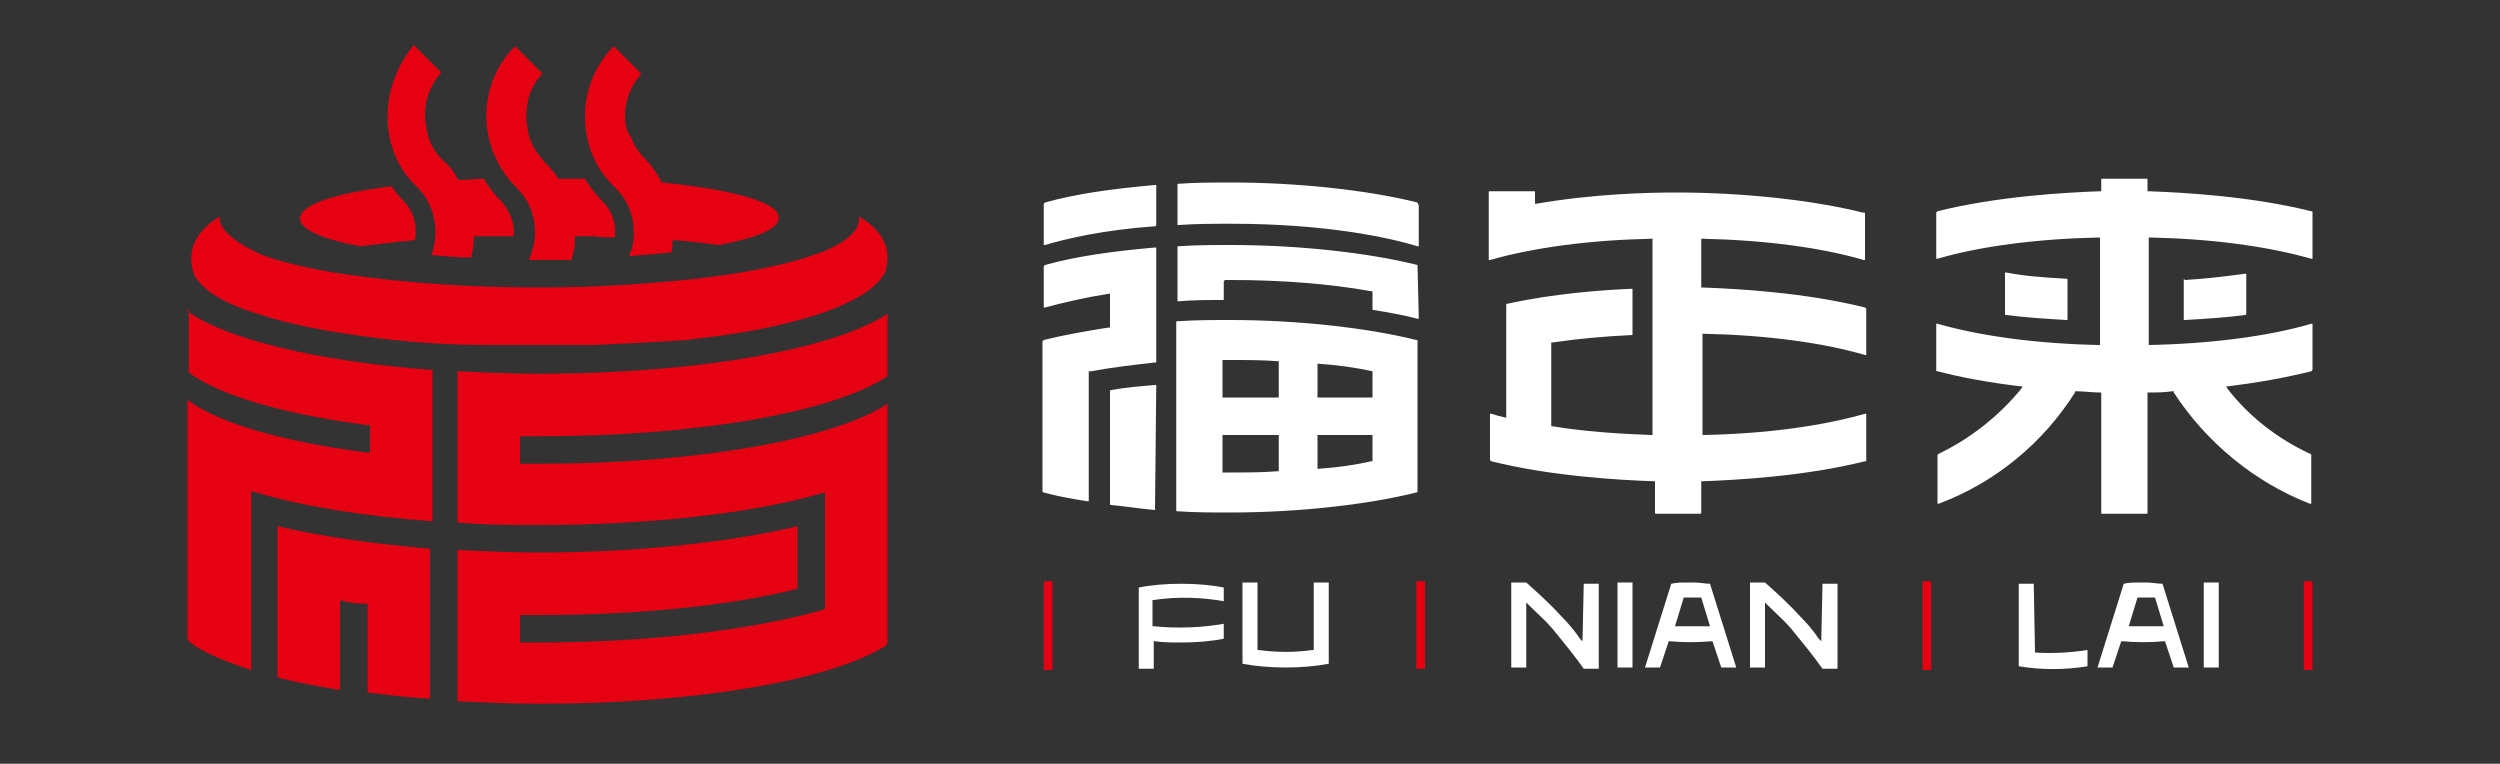 <?xml version="1.0" encoding="utf-8"?>
<!-- Generator: Adobe Illustrator 22.1.0, SVG Export Plug-In . SVG Version: 6.00 Build 0)  -->
<svg version="1.1" id="Layer_1" xmlns="http://www.w3.org/2000/svg" xmlns:xlink="http://www.w3.org/1999/xlink" x="0px" y="0px"
	 viewBox="0 0 200 61.1" style="enable-background:new 0 0 200 61.1;" xml:space="preserve">
<rect x="0" y="0" width="200" height="61.1" fill="#333333" stroke="none"/>
<style type="text/css">
	.st0{fill:#E50012;}
	.st1{fill:#FFFFFF;}
</style>
<rect id="XMLID_569_" x="83.5" y="46.5" class="st0" width="0.7" height="7.1"/>
<rect id="XMLID_566_" x="113.3" y="46.5" class="st0" width="0.7" height="7"/>
<rect id="XMLID_538_" x="153.8" y="46.5" class="st0" width="0.7" height="7.1"/>
<rect id="XMLID_534_" x="184.3" y="46.5" class="st0" width="0.7" height="7.1"/>
<g>
	<g>
		<path id="XMLID_582_" class="st1" d="M97.9,48.1V47c-1-0.2-2.2-0.3-3.4-0.3c-1.2,0-2.4,0.1-3.4,0.3v6.5h1.2v-2.2h0.1
			c0.7,0.1,1.4,0.1,2.1,0.1c1.2,0,2.4-0.1,3.4-0.3v-1.2c-1.6,0.3-3.7,0.4-5.6,0.2h-0.1V48h0.1C94.2,47.7,96.3,47.8,97.9,48.1z"/>
		<path id="XMLID_581_" class="st1" d="M106.3,53.1v-6.5h-1.2V52H105c-1.4,0.2-2.9,0.2-4.3,0h-0.1v-5.4h-1.2v6.5
			C101.5,53.5,104.2,53.5,106.3,53.1z"/>
		<rect id="XMLID_580_" x="129.4" y="46.6" class="st1" width="1.2" height="6.8"/>
		<path id="XMLID_579_" class="st1" d="M126.6,51.3l-0.2-0.2c-0.4-0.6-0.9-1.2-1.4-1.7c-1-1.1-2-2-2.9-2.8h-1.2v6.8h1.2v-5.2
			l0.2,0.2c0.6,0.6,1.3,1.2,1.9,1.9c0.9,1.1,1.8,2.2,2.5,3.2h1.2v-6.8h-1.2L126.6,51.3L126.6,51.3z"/>
		<path id="XMLID_578_" class="st1" d="M145.7,51.3l-0.2-0.2c-0.4-0.6-0.9-1.2-1.4-1.7c-1-1.1-2-2-2.9-2.8H140v6.8h1.2v-5.2l0.2,0.2
			c0.6,0.6,1.3,1.2,1.9,1.9c0.9,1.1,1.8,2.2,2.5,3.2h1.2v-6.8h-1.2L145.7,51.3L145.7,51.3z"/>
		<path id="XMLID_575_" class="st1" d="M136.8,46.7c-0.4,0-0.8-0.1-1.3-0.1h-0.1c-0.1,0-0.2,0-0.3,0H135c-0.4,0-0.9,0-1.3,0.1
			l-2.1,6.7h1.2l0.7-2.1h0.1c1.1,0.1,2.2,0.1,3.3,0h0.1l0.7,2.1h1.2L136.8,46.7L136.8,46.7L136.8,46.7L136.8,46.7z M136.5,50.1
			c-0.4,0-0.8,0-1.2,0s-0.8,0-1.2,0H134l0.7-2.3h0.1c0.4,0,0.8,0,1.2,0h0.1l0.7,2.3H136.5z"/>
		<path id="XMLID_572_" class="st1" d="M173.9,53.4h1.2l-2.1-6.7c-0.4,0-0.8-0.1-1.3-0.1h-0.1c-0.1,0-0.2,0-0.3,0h-0.1
			c-0.4,0-0.9,0-1.3,0.1l-2.1,6.7h1.2l0.7-2.1h0.1c1.1,0.1,2.2,0.1,3.3,0h0.1L173.9,53.4z M172.8,50.1c-0.4,0-0.8,0-1.2,0
			s-0.8,0-1.2,0h-0.1l0.7-2.3h0.1c0.4,0,0.8,0,1.2,0h0.1l0.7,2.3H172.8z"/>
		<path id="XMLID_571_" class="st1" d="M162.8,52.2L162.8,52.2l-0.1-5.5h-1.2v6.6c1.8,0.3,3.7,0.3,5.5,0V52
			C165.7,52.2,164.2,52.3,162.8,52.2z"/>
		<rect id="XMLID_570_" x="176.3" y="46.6" class="st1" width="1.2" height="6.8"/>
	</g>
	<path id="XMLID_3_" class="st1" d="M149.2,17.1v3.6v0.1c0,0,0,0-0.1,0c-3.4-1-8-1.6-12.9-1.7h-0.1V23h0.1c2.8,0.1,8.2,0.4,13,1.6
		l0.1,0.1v3.6v0.1c0,0,0,0-0.1,0c-3.4-1-8-1.6-12.9-1.7h-0.1v8.1h0.1c4.9-0.1,9.4-0.7,12.9-1.7h0.1v0.1v3.6c0,0.1,0,0.1-0.1,0.1
		c-4.8,1.2-10.2,1.5-13,1.6h-0.1V41c0,0.1,0,0.1-0.1,0.1h-3.5c-0.1,0-0.1,0-0.1-0.1v-2.5h-0.1c-2.8-0.1-8.2-0.4-13-1.6l-0.1-0.1
		v-3.6v-0.1c0,0,0,0,0.1,0l0,0c0.3,0.1,0.7,0.2,1.1,0.3h0.1v-9c0-0.1,0-0.1,0.1-0.1c3.6-0.8,7.5-1.1,10-1.2v3.7
		c-2.2,0.1-4.4,0.3-6.4,0.6h-0.1v6.7h0.1c2.4,0.4,5.1,0.6,7.9,0.7h0.1V19.1h-0.1c-4.9,0.1-9.4,0.7-12.9,1.7h-0.1v-0.1v-5.3
		c0-0.1,0-0.1,0.1-0.1h3.5c0.1,0,0.1,0,0.1,0.1v0.9h0.1c4.6-0.8,9-0.9,11.2-0.9c5.3,0,10.9,0.6,14.9,1.6
		C149.2,17,149.2,17,149.2,17.1z M92.4,29c0.1,0,0.1,0,0.1-0.1v-9v-0.1c0,0,0,0-0.1,0c-3.4,0.3-6.3,0.7-8.8,1.4l-0.1,0.1v3.2v0.1
		c0,0,0,0,0.1,0c1.5-0.4,3.2-0.8,5.1-1.1h0.1v2.7h-0.1c-1.9,0.3-3.6,0.6-5.2,1l-0.1,0.1v12c0,0,0,0.1,0.1,0.1
		c1.1,0.3,2.2,0.5,3.5,0.7h0.1c0,0,0,0,0-0.1V29.7h0.2C88.9,29.4,90.6,29.2,92.4,29z M113.4,27.3v12c0,0,0,0.1-0.1,0.1
		c-4,1-9.6,1.6-14.9,1.6c-1.4,0-2.8,0-4.2-0.1c-0.1,0-0.1,0-0.1-0.1v-15c0-0.1,0-0.1,0.1-0.1c1.4-0.1,2.9-0.1,4.2-0.1
		c5.3,0,10.9,0.6,14.9,1.6l0,0C113.4,27.2,113.4,27.2,113.4,27.3z M102.3,34.8h-4.5v3h0.3c0.1,0,0.2,0,0.3,0c1.3,0,2.5,0,3.8-0.1
		h0.1C102.3,37.7,102.3,34.8,102.3,34.8z M102.3,28.9L102.3,28.9c-1.3-0.1-2.6-0.1-3.9-0.1c-0.1,0-0.2,0-0.3,0h-0.3v3h4.5
		C102.3,31.8,102.3,28.9,102.3,28.9z M109.8,34.8h-4.4v2.7h0.1c1.5-0.1,2.9-0.3,4.2-0.6h0.1C109.8,36.9,109.8,34.8,109.8,34.8z
		 M109.8,29.7L109.8,29.7c-1.4-0.3-2.8-0.5-4.3-0.6h-0.1v2.7h4.4V29.7z M92.4,40.8L92.4,40.8C92.5,40.8,92.5,40.7,92.4,40.8l0.1-9.9
		v-0.1h-0.1c-1.2,0.1-2.4,0.2-3.5,0.4c-0.1,0-0.1,0.1-0.1,0.1v9c0,0.1,0,0.1,0.1,0.1C90,40.5,91.2,40.7,92.4,40.8z M92.5,18v-3.1
		v-0.1c0,0,0,0-0.1,0l0,0c-3.4,0.3-6.3,0.7-8.8,1.4l-0.1,0.1v3.2v0.1c0,0,0,0,0.1,0c1.7-0.5,4.6-1.2,8.8-1.5
		C92.5,18.1,92.5,18,92.5,18z M113.4,21.2c-4-1-9.6-1.6-14.9-1.6c-1.4,0-2.8,0-4.2,0.1c-0.1,0-0.1,0-0.1,0.1V24v0.1h0.1
		c1.2-0.1,2.3-0.1,3.5-0.1c0.1,0,0.1,0,0.1-0.1v-1.4l0.1-0.1l0,0c0.2,0,0.4,0,0.5,0c4,0,7.9,0.3,11.2,0.9h0.1v1.4
		c0,0.1,0,0.1,0.1,0.1c1.2,0.2,2.4,0.4,3.5,0.7h0.1c0,0,0,0,0-0.1L113.4,21.2C113.4,21.2,113.4,21.2,113.4,21.2z M113.4,16.2
		c-4-1-9.6-1.6-14.9-1.6c-1.4,0-2.8,0-4.2,0.1c-0.1,0-0.1,0-0.1,0.1v3.1V18c0,0,0,0,0.1,0c1.4-0.1,2.8-0.1,4.2-0.1
		c7.6,0,12.6,1.1,14.9,1.8h0.1v-0.1v-3.2C113.4,16.3,113.4,16.2,113.4,16.2z M171.9,27.6V19h0.1c4.9,0.1,9.4,0.7,12.9,1.7h0.1v-0.1
		V17c0-0.1,0-0.1-0.1-0.1c-4.8-1.2-10.2-1.5-13-1.6h-0.1v-0.9c0-0.1,0-0.1-0.1-0.1h-3.5c-0.1,0-0.1,0-0.1,0.1v0.9H168
		c-2.8,0.1-8.2,0.4-13,1.6l-0.1,0.1v3.6v0.1c0,0,0,0,0.1,0c3.4-1,8-1.6,12.9-1.7h0.1v8.6h-0.1c-4.9-0.1-9.4-0.7-12.9-1.7h-0.1V26
		v3.6c0,0.1,0,0.1,0.1,0.1c1.9,0.5,4.1,0.9,6.6,1.2h0.2l-0.1,0.2c-1.8,2.2-4.1,4-6.6,5.2l-0.1,0.1v3.8v0.1h0.1
		c4.5-1.7,8.3-4.8,10.9-8.9v-0.1h0.1c0.6,0,1.3,0.1,1.9,0.1h0.1V41c0,0.1,0,0.1,0.1,0.1h3.5c0.1,0,0.1,0,0.1-0.1v-9.6h0.1
		c0.6,0,1.2,0,1.9-0.1h0.1v0.1c2.6,4,6.5,7.2,10.9,8.9h0.1v-0.1v-3.8c0,0,0-0.1-0.1-0.1c-2.6-1.2-4.9-3-6.6-5.2l-0.1-0.2h0.2
		c2.4-0.3,4.6-0.7,6.6-1.2l0.1-0.1V26v-0.1c0,0,0,0-0.1,0C181.5,26.9,176.9,27.5,171.9,27.6L171.9,27.6z M160.5,25.2
		c1.5,0.2,3.2,0.3,4.8,0.4h0.1v-0.1v-3.1c0-0.1,0-0.1-0.1-0.1c-1.7-0.1-3.3-0.2-4.8-0.5l0,0c0,0,0,0-0.1,0v0.1V25
		C160.4,25.2,160.4,25.2,160.5,25.2z M174.7,22.4v3.1v0.1h0.1c1.7-0.1,3.3-0.2,4.8-0.4c0.1,0,0.1-0.1,0.1-0.1V22v-0.1c0,0,0,0-0.1,0
		l0,0c-1.5,0.2-3.1,0.4-4.8,0.5C174.7,22.3,174.7,22.3,174.7,22.4z"/>
</g>
<path id="XMLID_97_" class="st0" d="M20.9,25.2c1.2,0.4,2.5,0.7,3.9,1c2,0.4,4.1,0.7,6.6,1l0,0h0.1c2.8,0.3,5.4,0.4,7.4,0.4h0.3
	c0.5,0,1,0,1.4,0c0.3,0,0.6,0,1,0c0.5,0,0.9,0,1.3,0h0.3h0.3c0.4,0,0.9,0,1.3,0c0.3,0,0.6,0,1,0c0.5,0,0.9,0,1.4,0h0.3
	c2-0.1,4.6-0.2,7.4-0.4c0.8-0.1,1.6-0.2,2.4-0.3c3.1-0.4,5.7-1,8-1.7c3-1,4.8-2.1,5.5-3.4c0.2-0.5,0.2-1.2,0.2-1.2
	c0-1.3-0.8-2.4-2.3-3.3c0.3,1.5-2.2,2.6-3.3,3l0,0h-0.1c-0.7,0.3-3.6,1.3-9.6,2c-3.7,0.4-8,0.7-12.5,0.7c-7.8,0-13.3-0.7-16.5-1.2
	c-2.4-0.4-4.4-0.9-5.7-1.4c0,0-3.7-1.5-3.4-3.1c-1.5,0.9-2.3,2.1-2.3,3.3c0,0.1,0,0.8,0.2,1.3C16.1,23.2,17.9,24.3,20.9,25.2z
	 M43.2,34.9c12.5,0,23.4-1.9,27.8-4.8v-5c-4.4,2.9-15.5,4.8-27.8,4.8c-2.2,0-4.4-0.1-6.6-0.2v12.1C38.8,42,41,42,43.2,42
	c8.6,0,16.8-0.9,22.4-2.5l0.4-0.1v9.3l-0.2,0.1c-5.7,1.6-13.9,2.6-22.6,2.6c-0.4,0-0.9,0-1.3,0h-0.3v-2.2h0.3c0.4,0,0.8,0,1.3,0
	c7.7,0,15-0.7,20.6-2.1v-5c-5.5,1.3-13,2.1-20.6,2.1c-2.2,0-4.4-0.1-6.6-0.2v12.1c2.2,0.1,4.4,0.2,6.6,0.2c12.2,0,23-1.8,27.6-4.6
	c0.2-0.1,0.2-0.3,0.2-0.5V32.3c-4.4,2.9-15.5,4.8-27.8,4.8c-0.4,0-0.9,0-1.3,0h-0.3v-2.2h0.3C42.4,34.9,42.8,34.9,43.2,34.9z
	 M22.2,54.2c1.5,0.4,3.2,0.7,5,1V48l0.3,0.1c0.5,0.1,1.1,0.2,1.6,0.2h0.3v7.1c1.6,0.2,3.3,0.4,5,0.5v-12c-4.6-0.4-8.8-1-12.2-1.8
	V54.2z M15,24.7l0.1,0.1l0,0v5c2.4,1.8,7.4,3.3,14.2,4.2h0.3v2.2h-0.3C22.4,35.3,17.4,33.8,15,32v18.9l0,0c0,0.2,0,0.3,0.2,0.5
	c1.1,0.8,2.7,1.5,4.9,2.2V39.3l0.4,0.1c3.7,1.1,8.6,1.9,14.1,2.3V29.6C25.3,28.9,18,27.1,15,24.9V24.7z M41.3,15
	c-1.5-1.5-2.4-3.6-2.4-5.7s0.8-4.1,2.3-5.6l2.2,2.2c-0.9,0.9-1.3,2.1-1.3,3.4c0,0.5,0.1,1,0.2,1.5c0.2,0.8,0.7,1.5,1.2,2.1
	c0.4,0.4,0.8,0.8,1.1,1.3l0.1,0.1h0.1c0.7,0,1.3,0,2,0c0.4,0.7,0.9,1.3,1.4,1.8c0.8,0.8,1.1,1.8,1,2.9c-0.6,0-1.1,0-1.6-0.1h-0.3
	c-0.4,0-0.8,0-1.1,0H46v0.2c0,0.6-0.1,1.1-0.3,1.7c-1.2,0-2.3,0-3.4,0c0.3-0.7,0.5-1.4,0.5-2.2C42.8,17.2,42.3,16,41.3,15z
	 M34.5,20.4c1,0.1,2.1,0.2,3.2,0.2c0.1-0.5,0.2-1,0.2-1.5v-0.2H39c0.5,0,1,0,1.4,0c0.2,0,0.5,0,0.7,0c0.1-1-0.3-2-1-2.8
	c-0.5-0.5-1-1.1-1.4-1.8c-0.6,0-1.3,0.1-1.9,0.1h-0.1l-0.1-0.1c-0.3-0.6-0.7-1.1-1.2-1.5c-0.6-0.6-1-1.3-1.2-2.1
	c-0.1-0.5-0.2-1-0.2-1.5c0-1.3,0.5-2.5,1.3-3.4l-2.2-2.2C31.8,5.2,31,7.2,31,9.3c0,2.2,0.8,4.2,2.4,5.7
	C34.8,16.4,35.2,18.6,34.5,20.4z M28.8,19.7c0.9-0.1,1.7-0.2,2.6-0.3c0.6-0.1,1.2-0.1,1.8-0.2c0.2-1.1-0.1-2.3-0.9-3.1
	c-0.4-0.4-0.7-0.8-1-1.2c-4.7,0.6-7.3,1.5-7.3,2.6C24,18.3,25.6,19.1,28.8,19.7z M50.7,18.6c0,0.7-0.1,1.3-0.4,1.9
	c1.2-0.1,2.3-0.2,3.4-0.3c0.1-0.3,0.1-0.5,0.1-0.8v-0.2c0,0,1.5,0.1,3.7,0.4c3.2-0.6,4.8-1.3,4.8-2.2c0-1.2-3.5-2.2-9.3-2.8h-0.1
	v-0.1c-0.4-0.7-0.8-1.3-1.3-1.8s-0.9-1.1-1.1-1.7C50.1,10.5,50,9.9,50,9.3c0-1.3,0.5-2.5,1.3-3.4l-2.2-2.2c-1.5,1.5-2.3,3.5-2.3,5.6
	c0,2.2,0.8,4.2,2.4,5.7C50.2,16,50.7,17.2,50.7,18.6z"/>
</svg>
